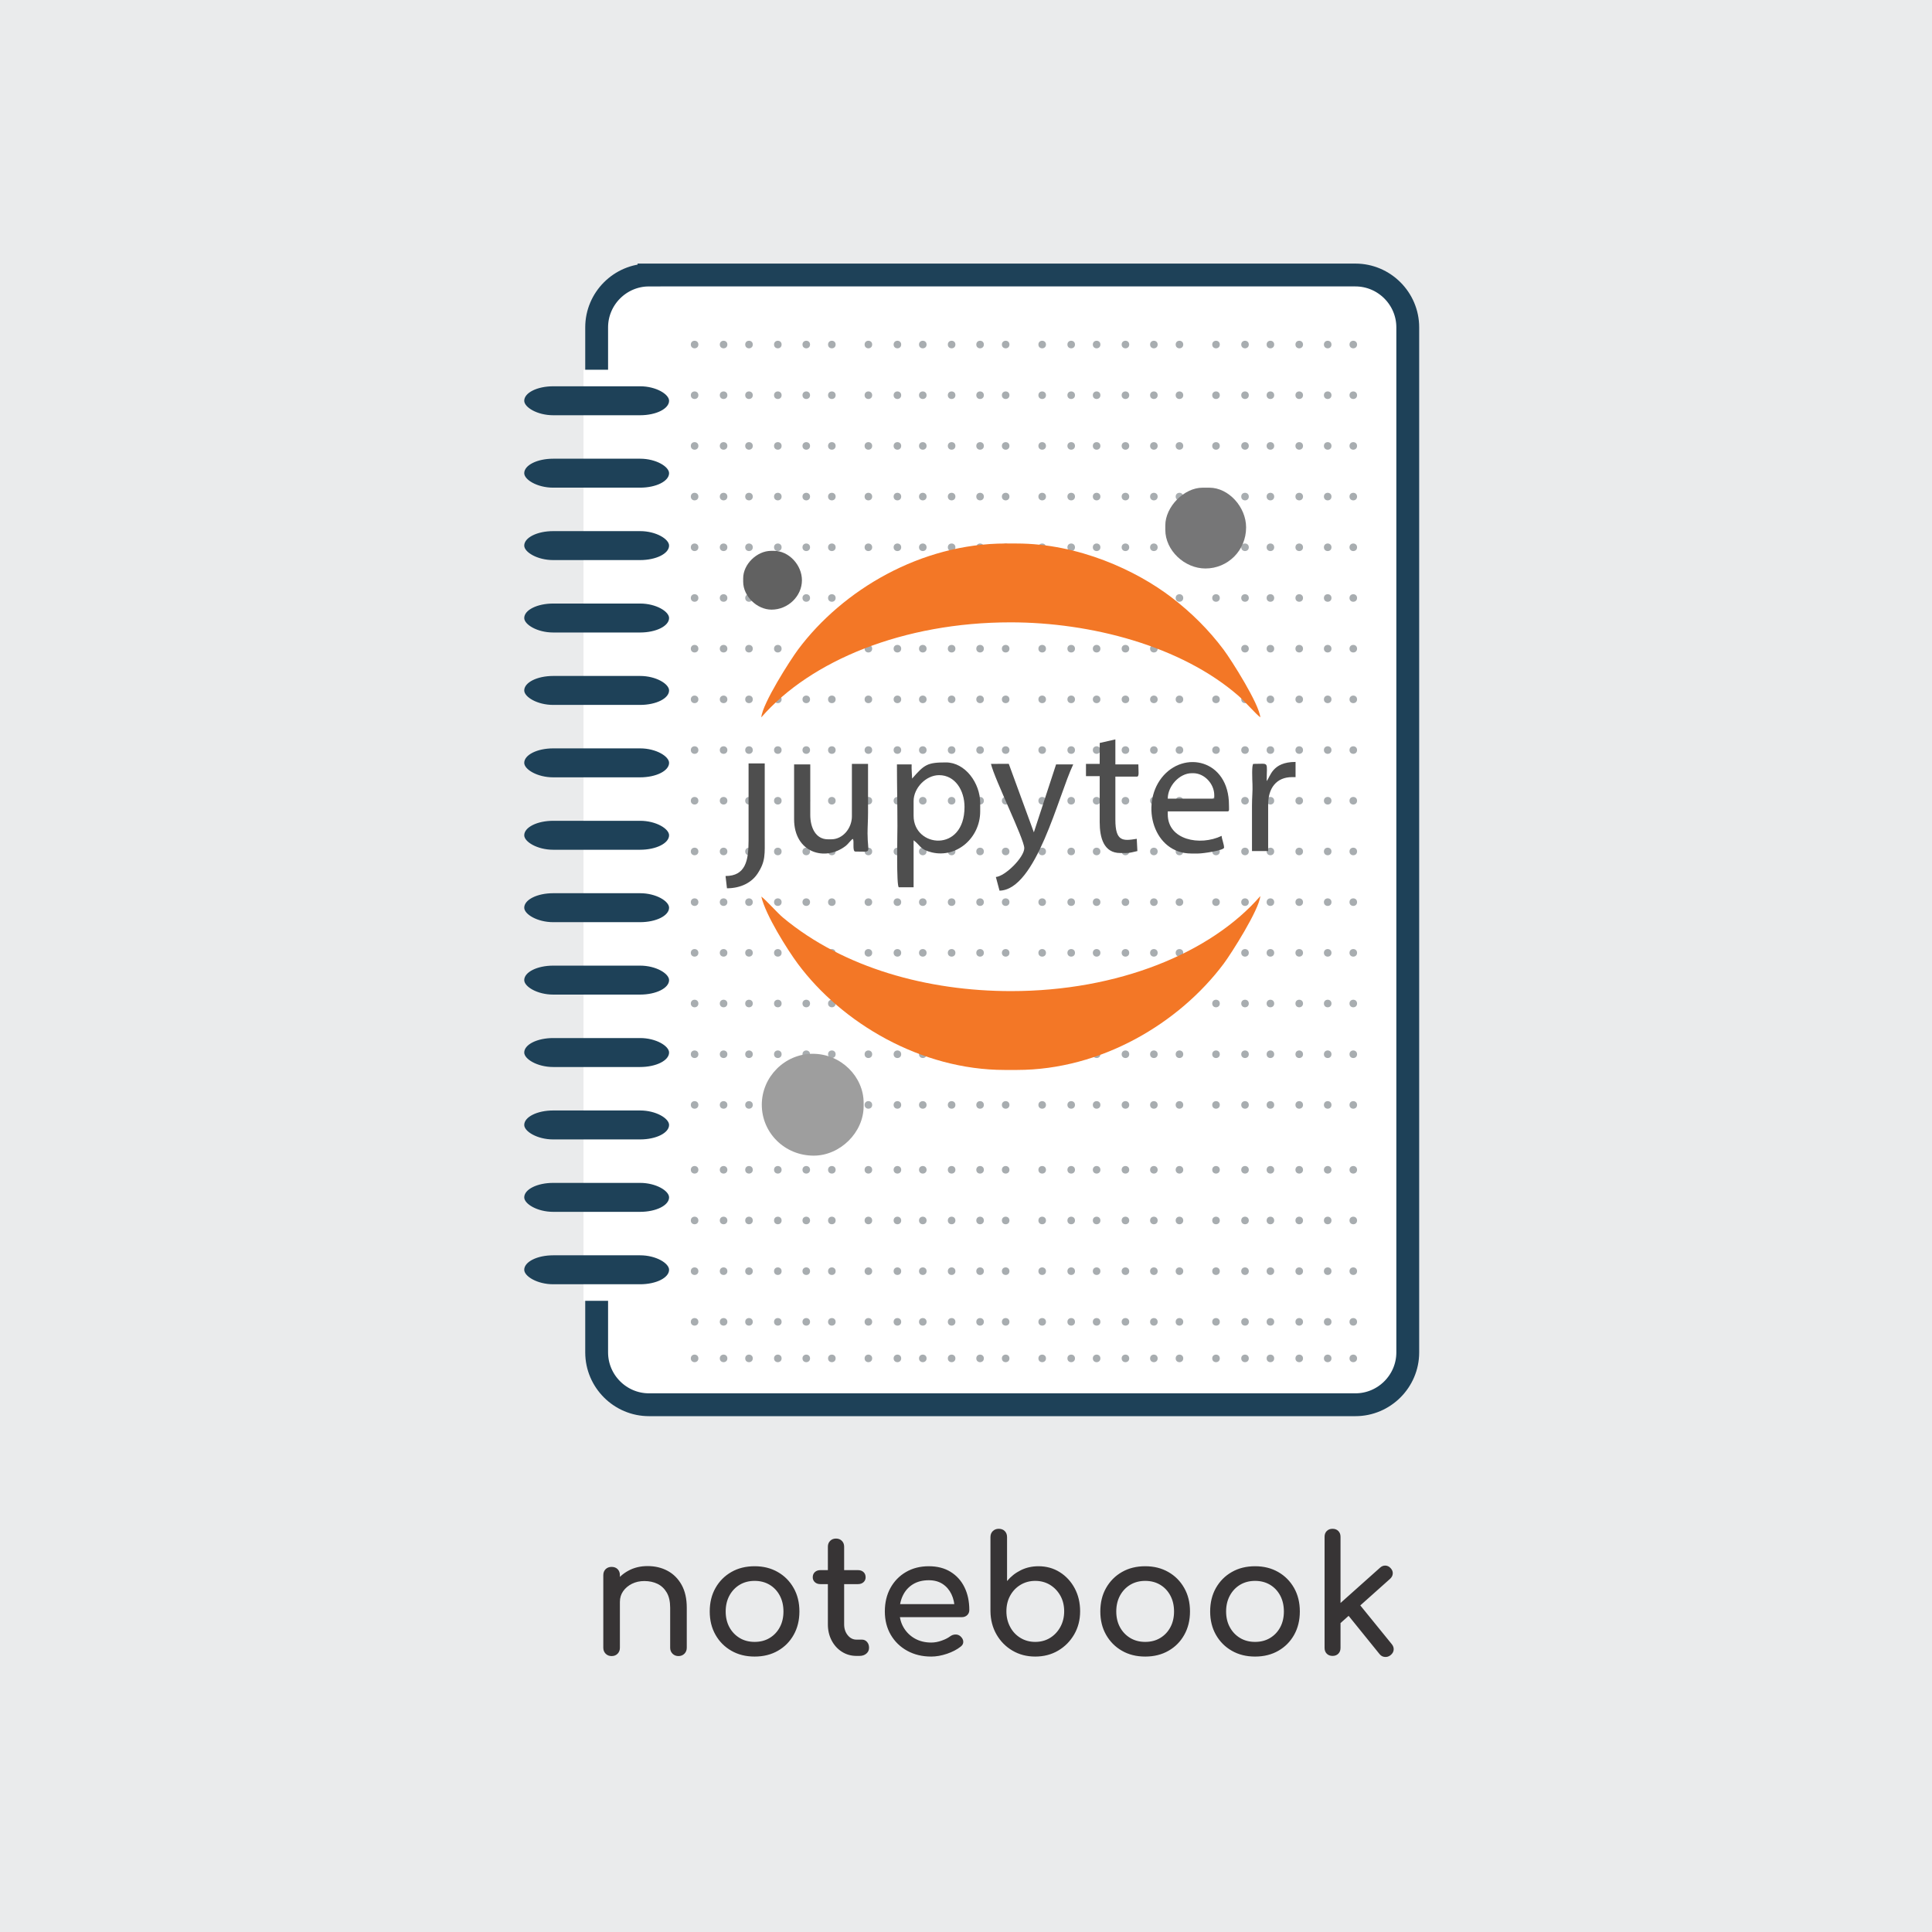 <?xml version="1.0" encoding="UTF-8"?>
<!DOCTYPE svg PUBLIC "-//W3C//DTD SVG 1.1//EN" "http://www.w3.org/Graphics/SVG/1.1/DTD/svg11.dtd">
<!-- Creator: CorelDRAW X7 -->
<svg xmlns="http://www.w3.org/2000/svg" xml:space="preserve" width="400px" height="400px" version="1.1" style="shape-rendering:geometricPrecision; text-rendering:geometricPrecision; image-rendering:optimizeQuality; fill-rule:evenodd; clip-rule:evenodd"
viewBox="0 0 70991 70991"
 xmlns:xlink="http://www.w3.org/1999/xlink">
 <defs>
  <style type="text/css">
   <![CDATA[
    .str0 {stroke:#1E4158;stroke-width:839.31}
    .fil2 {fill:#1E4158}
    .fil7 {fill:#4E4E4E}
    .fil8 {fill:#616161}
    .fil6 {fill:#767677}
    .fil5 {fill:#9E9E9E}
    .fil0 {fill:#EAEBEC}
    .fil4 {fill:#F37726}
    .fil1 {fill:white}
    .fil3 {fill:#A8ADB0}
    .fil9 {fill:#373435;fill-rule:nonzero}
   ]]>
  </style>
 </defs>
 <g id="Capa_x0020_1">
  <g id="_2921197471584">
   <rect class="fil0" width="70991" height="70991"/>
   <path class="fil1 str0" d="M23847 10105l25958 0c1057,0 1923,865 1923,1923l0 37666c0,1058 -866,1923 -1923,1923l-25958 0c-1058,0 -1923,-865 -1923,-1923l0 -36015 0 -1651c0,-1058 865,-1923 1923,-1923z"/>
   <rect class="fil1" x="21441" y="13586" width="2487" height="34212"/>
   <rect class="fil2" x="19263" y="14194" width="5322" height="1064" rx="1064" ry="1064"/>
   <rect class="fil2" x="19263" y="16855" width="5322" height="1064" rx="1064" ry="1064"/>
   <rect class="fil2" x="19263" y="19516" width="5322" height="1064" rx="1064" ry="1064"/>
   <rect class="fil2" x="19263" y="22177" width="5322" height="1064" rx="1064" ry="1064"/>
   <rect class="fil2" x="19263" y="24838" width="5322" height="1064" rx="1064" ry="1064"/>
   <rect class="fil2" x="19263" y="27499" width="5322" height="1064" rx="1064" ry="1064"/>
   <rect class="fil2" x="19263" y="30160" width="5322" height="1064" rx="1064" ry="1064"/>
   <rect class="fil2" x="19263" y="32821" width="5322" height="1064" rx="1064" ry="1064"/>
   <rect class="fil2" x="19263" y="35482" width="5322" height="1064" rx="1064" ry="1064"/>
   <rect class="fil2" x="19263" y="38143" width="5322" height="1064" rx="1064" ry="1064"/>
   <rect class="fil2" x="19263" y="40804" width="5322" height="1064" rx="1064" ry="1064"/>
   <rect class="fil2" x="19263" y="43465" width="5322" height="1064" rx="1064" ry="1064"/>
   <rect class="fil2" x="19263" y="46126" width="5322" height="1064" rx="1064" ry="1064"/>
   <circle class="fil3" cx="28581" cy="12660" r="139"/>
   <circle class="fil3" cx="29626" cy="12660" r="139"/>
   <circle class="fil3" cx="30566" cy="12660" r="139"/>
   <circle class="fil3" cx="25523" cy="12660" r="139"/>
   <circle class="fil3" cx="26588" cy="12660" r="139"/>
   <circle class="fil3" cx="27522" cy="12660" r="139"/>
   <circle class="fil3" cx="28581" cy="14522" r="139"/>
   <circle class="fil3" cx="29626" cy="14522" r="139"/>
   <circle class="fil3" cx="30566" cy="14522" r="139"/>
   <circle class="fil3" cx="25523" cy="14522" r="139"/>
   <circle class="fil3" cx="26588" cy="14522" r="139"/>
   <circle class="fil3" cx="27522" cy="14522" r="139"/>
   <circle class="fil3" cx="34967" cy="12660" r="139"/>
   <circle class="fil3" cx="36013" cy="12660" r="139"/>
   <circle class="fil3" cx="36953" cy="12660" r="139"/>
   <circle class="fil3" cx="31909" cy="12660" r="139"/>
   <circle class="fil3" cx="32975" cy="12660" r="139"/>
   <circle class="fil3" cx="33908" cy="12660" r="139"/>
   <circle class="fil3" cx="34967" cy="14522" r="139"/>
   <circle class="fil3" cx="36013" cy="14522" r="139"/>
   <circle class="fil3" cx="36953" cy="14522" r="139"/>
   <circle class="fil3" cx="31909" cy="14522" r="139"/>
   <circle class="fil3" cx="32975" cy="14522" r="139"/>
   <circle class="fil3" cx="33908" cy="14522" r="139"/>
   <circle class="fil3" cx="41354" cy="12660" r="139"/>
   <circle class="fil3" cx="42399" cy="12660" r="139"/>
   <circle class="fil3" cx="43339" cy="12660" r="139"/>
   <circle class="fil3" cx="38295" cy="12660" r="139"/>
   <circle class="fil3" cx="39361" cy="12660" r="139"/>
   <circle class="fil3" cx="40295" cy="12660" r="139"/>
   <circle class="fil3" cx="41354" cy="14522" r="139"/>
   <circle class="fil3" cx="42399" cy="14522" r="139"/>
   <circle class="fil3" cx="43339" cy="14522" r="139"/>
   <circle class="fil3" cx="38295" cy="14522" r="139"/>
   <circle class="fil3" cx="39361" cy="14522" r="139"/>
   <circle class="fil3" cx="40295" cy="14522" r="139"/>
   <circle class="fil3" cx="47740" cy="12660" r="139"/>
   <circle class="fil3" cx="48786" cy="12660" r="139"/>
   <circle class="fil3" cx="49726" cy="12660" r="139"/>
   <circle class="fil3" cx="44682" cy="12660" r="139"/>
   <circle class="fil3" cx="45748" cy="12660" r="139"/>
   <circle class="fil3" cx="46681" cy="12660" r="139"/>
   <circle class="fil3" cx="47740" cy="14522" r="139"/>
   <circle class="fil3" cx="48786" cy="14522" r="139"/>
   <circle class="fil3" cx="49726" cy="14522" r="139"/>
   <circle class="fil3" cx="44682" cy="14522" r="139"/>
   <circle class="fil3" cx="45748" cy="14522" r="139"/>
   <circle class="fil3" cx="46681" cy="14522" r="139"/>
   <circle class="fil3" cx="28581" cy="16385" r="139"/>
   <circle class="fil3" cx="29626" cy="16385" r="139"/>
   <circle class="fil3" cx="30566" cy="16385" r="139"/>
   <circle class="fil3" cx="25523" cy="16385" r="139"/>
   <circle class="fil3" cx="26588" cy="16385" r="139"/>
   <circle class="fil3" cx="27522" cy="16385" r="139"/>
   <circle class="fil3" cx="28581" cy="18247" r="139"/>
   <circle class="fil3" cx="29626" cy="18247" r="139"/>
   <circle class="fil3" cx="30566" cy="18247" r="139"/>
   <circle class="fil3" cx="25523" cy="18247" r="139"/>
   <circle class="fil3" cx="26588" cy="18247" r="139"/>
   <circle class="fil3" cx="27522" cy="18247" r="139"/>
   <circle class="fil3" cx="34967" cy="16385" r="139"/>
   <circle class="fil3" cx="36013" cy="16385" r="139"/>
   <circle class="fil3" cx="36953" cy="16385" r="139"/>
   <circle class="fil3" cx="31909" cy="16385" r="139"/>
   <circle class="fil3" cx="32975" cy="16385" r="139"/>
   <circle class="fil3" cx="33908" cy="16385" r="139"/>
   <circle class="fil3" cx="34967" cy="18247" r="139"/>
   <circle class="fil3" cx="36013" cy="18247" r="139"/>
   <circle class="fil3" cx="36953" cy="18247" r="139"/>
   <circle class="fil3" cx="31909" cy="18247" r="139"/>
   <circle class="fil3" cx="32975" cy="18247" r="139"/>
   <circle class="fil3" cx="33908" cy="18247" r="139"/>
   <circle class="fil3" cx="41354" cy="16385" r="139"/>
   <circle class="fil3" cx="42399" cy="16385" r="139"/>
   <circle class="fil3" cx="43339" cy="16385" r="139"/>
   <circle class="fil3" cx="38295" cy="16385" r="139"/>
   <circle class="fil3" cx="39361" cy="16385" r="139"/>
   <circle class="fil3" cx="40295" cy="16385" r="139"/>
   <circle class="fil3" cx="41354" cy="18247" r="139"/>
   <circle class="fil3" cx="42399" cy="18247" r="139"/>
   <circle class="fil3" cx="43339" cy="18247" r="139"/>
   <circle class="fil3" cx="38295" cy="18247" r="139"/>
   <circle class="fil3" cx="39361" cy="18247" r="139"/>
   <circle class="fil3" cx="40295" cy="18247" r="139"/>
   <circle class="fil3" cx="47740" cy="16385" r="139"/>
   <circle class="fil3" cx="48786" cy="16385" r="139"/>
   <circle class="fil3" cx="49726" cy="16385" r="139"/>
   <circle class="fil3" cx="44682" cy="16385" r="139"/>
   <circle class="fil3" cx="45748" cy="16385" r="139"/>
   <circle class="fil3" cx="46681" cy="16385" r="139"/>
   <circle class="fil3" cx="47740" cy="18247" r="139"/>
   <circle class="fil3" cx="48786" cy="18247" r="139"/>
   <circle class="fil3" cx="49726" cy="18247" r="139"/>
   <circle class="fil3" cx="44682" cy="18247" r="139"/>
   <circle class="fil3" cx="45748" cy="18247" r="139"/>
   <circle class="fil3" cx="46681" cy="18247" r="139"/>
   <circle class="fil3" cx="28581" cy="20110" r="139"/>
   <circle class="fil3" cx="29626" cy="20110" r="139"/>
   <circle class="fil3" cx="30566" cy="20110" r="139"/>
   <circle class="fil3" cx="25523" cy="20110" r="139"/>
   <circle class="fil3" cx="26588" cy="20110" r="139"/>
   <circle class="fil3" cx="27522" cy="20110" r="139"/>
   <circle class="fil3" cx="28581" cy="21973" r="139"/>
   <circle class="fil3" cx="29626" cy="21973" r="139"/>
   <circle class="fil3" cx="30566" cy="21973" r="139"/>
   <circle class="fil3" cx="25523" cy="21973" r="139"/>
   <circle class="fil3" cx="26588" cy="21973" r="139"/>
   <circle class="fil3" cx="27522" cy="21973" r="139"/>
   <circle class="fil3" cx="34967" cy="20110" r="139"/>
   <circle class="fil3" cx="36013" cy="20110" r="139"/>
   <circle class="fil3" cx="36953" cy="20110" r="139"/>
   <circle class="fil3" cx="31909" cy="20110" r="139"/>
   <circle class="fil3" cx="32975" cy="20110" r="139"/>
   <circle class="fil3" cx="33908" cy="20110" r="139"/>
   <circle class="fil3" cx="34967" cy="21973" r="139"/>
   <circle class="fil3" cx="36013" cy="21973" r="139"/>
   <circle class="fil3" cx="36953" cy="21973" r="139"/>
   <circle class="fil3" cx="31909" cy="21973" r="139"/>
   <circle class="fil3" cx="32975" cy="21973" r="139"/>
   <circle class="fil3" cx="33908" cy="21973" r="139"/>
   <circle class="fil3" cx="41354" cy="20110" r="139"/>
   <circle class="fil3" cx="42399" cy="20110" r="139"/>
   <circle class="fil3" cx="43339" cy="20110" r="139"/>
   <circle class="fil3" cx="38295" cy="20110" r="139"/>
   <circle class="fil3" cx="39361" cy="20110" r="139"/>
   <circle class="fil3" cx="40295" cy="20110" r="139"/>
   <circle class="fil3" cx="41354" cy="21973" r="139"/>
   <circle class="fil3" cx="42399" cy="21973" r="139"/>
   <circle class="fil3" cx="43339" cy="21973" r="139"/>
   <circle class="fil3" cx="38295" cy="21973" r="139"/>
   <circle class="fil3" cx="39361" cy="21973" r="139"/>
   <circle class="fil3" cx="40295" cy="21973" r="139"/>
   <circle class="fil3" cx="47740" cy="20110" r="139"/>
   <circle class="fil3" cx="48786" cy="20110" r="139"/>
   <circle class="fil3" cx="49726" cy="20110" r="139"/>
   <circle class="fil3" cx="44682" cy="20110" r="139"/>
   <circle class="fil3" cx="45748" cy="20110" r="139"/>
   <circle class="fil3" cx="46681" cy="20110" r="139"/>
   <circle class="fil3" cx="47740" cy="21973" r="139"/>
   <circle class="fil3" cx="48786" cy="21973" r="139"/>
   <circle class="fil3" cx="49726" cy="21973" r="139"/>
   <circle class="fil3" cx="44682" cy="21973" r="139"/>
   <circle class="fil3" cx="45748" cy="21973" r="139"/>
   <circle class="fil3" cx="46681" cy="21973" r="139"/>
   <circle class="fil3" cx="28581" cy="23836" r="139"/>
   <circle class="fil3" cx="29626" cy="23836" r="139"/>
   <circle class="fil3" cx="30566" cy="23836" r="139"/>
   <circle class="fil3" cx="25523" cy="23836" r="139"/>
   <circle class="fil3" cx="26588" cy="23836" r="139"/>
   <circle class="fil3" cx="27522" cy="23836" r="139"/>
   <circle class="fil3" cx="28581" cy="25698" r="139"/>
   <circle class="fil3" cx="29626" cy="25698" r="139"/>
   <circle class="fil3" cx="30566" cy="25698" r="139"/>
   <circle class="fil3" cx="25523" cy="25698" r="139"/>
   <circle class="fil3" cx="26588" cy="25698" r="139"/>
   <circle class="fil3" cx="27522" cy="25698" r="139"/>
   <circle class="fil3" cx="34967" cy="23836" r="139"/>
   <circle class="fil3" cx="36013" cy="23836" r="139"/>
   <circle class="fil3" cx="36953" cy="23836" r="139"/>
   <circle class="fil3" cx="31909" cy="23836" r="139"/>
   <circle class="fil3" cx="32975" cy="23836" r="139"/>
   <circle class="fil3" cx="33908" cy="23836" r="139"/>
   <circle class="fil3" cx="34967" cy="25698" r="139"/>
   <circle class="fil3" cx="36013" cy="25698" r="139"/>
   <circle class="fil3" cx="36953" cy="25698" r="139"/>
   <circle class="fil3" cx="31909" cy="25698" r="139"/>
   <circle class="fil3" cx="32975" cy="25698" r="139"/>
   <circle class="fil3" cx="33908" cy="25698" r="139"/>
   <circle class="fil3" cx="41354" cy="23836" r="139"/>
   <circle class="fil3" cx="42399" cy="23836" r="139"/>
   <circle class="fil3" cx="43339" cy="23836" r="139"/>
   <circle class="fil3" cx="38295" cy="23836" r="139"/>
   <circle class="fil3" cx="39361" cy="23836" r="139"/>
   <circle class="fil3" cx="40295" cy="23836" r="139"/>
   <circle class="fil3" cx="41354" cy="25698" r="139"/>
   <circle class="fil3" cx="42399" cy="25698" r="139"/>
   <circle class="fil3" cx="43339" cy="25698" r="139"/>
   <circle class="fil3" cx="38295" cy="25698" r="139"/>
   <circle class="fil3" cx="39361" cy="25698" r="139"/>
   <circle class="fil3" cx="40295" cy="25698" r="139"/>
   <circle class="fil3" cx="47740" cy="23836" r="139"/>
   <circle class="fil3" cx="48786" cy="23836" r="139"/>
   <circle class="fil3" cx="49726" cy="23836" r="139"/>
   <circle class="fil3" cx="44682" cy="23836" r="139"/>
   <circle class="fil3" cx="45748" cy="23836" r="139"/>
   <circle class="fil3" cx="46681" cy="23836" r="139"/>
   <circle class="fil3" cx="47740" cy="25698" r="139"/>
   <circle class="fil3" cx="48786" cy="25698" r="139"/>
   <circle class="fil3" cx="49726" cy="25698" r="139"/>
   <circle class="fil3" cx="44682" cy="25698" r="139"/>
   <circle class="fil3" cx="45748" cy="25698" r="139"/>
   <circle class="fil3" cx="46681" cy="25698" r="139"/>
   <circle class="fil3" cx="28581" cy="27561" r="139"/>
   <circle class="fil3" cx="29626" cy="27561" r="139"/>
   <circle class="fil3" cx="30566" cy="27561" r="139"/>
   <circle class="fil3" cx="25523" cy="27561" r="139"/>
   <circle class="fil3" cx="26588" cy="27561" r="139"/>
   <circle class="fil3" cx="27522" cy="27561" r="139"/>
   <circle class="fil3" cx="28581" cy="29423" r="139"/>
   <circle class="fil3" cx="29626" cy="29423" r="139"/>
   <circle class="fil3" cx="30566" cy="29423" r="139"/>
   <circle class="fil3" cx="25523" cy="29423" r="139"/>
   <circle class="fil3" cx="26588" cy="29423" r="139"/>
   <circle class="fil3" cx="27522" cy="29423" r="139"/>
   <circle class="fil3" cx="34967" cy="27561" r="139"/>
   <circle class="fil3" cx="36013" cy="27561" r="139"/>
   <circle class="fil3" cx="36953" cy="27561" r="139"/>
   <circle class="fil3" cx="31909" cy="27561" r="139"/>
   <circle class="fil3" cx="32975" cy="27561" r="139"/>
   <circle class="fil3" cx="33908" cy="27561" r="139"/>
   <circle class="fil3" cx="34967" cy="29423" r="139"/>
   <circle class="fil3" cx="36013" cy="29423" r="139"/>
   <circle class="fil3" cx="36953" cy="29423" r="139"/>
   <circle class="fil3" cx="31909" cy="29423" r="139"/>
   <circle class="fil3" cx="32975" cy="29423" r="139"/>
   <circle class="fil3" cx="33908" cy="29423" r="139"/>
   <circle class="fil3" cx="41354" cy="27561" r="139"/>
   <circle class="fil3" cx="42399" cy="27561" r="139"/>
   <circle class="fil3" cx="43339" cy="27561" r="139"/>
   <circle class="fil3" cx="38295" cy="27561" r="139"/>
   <circle class="fil3" cx="39361" cy="27561" r="139"/>
   <circle class="fil3" cx="40295" cy="27561" r="139"/>
   <circle class="fil3" cx="41354" cy="29423" r="139"/>
   <circle class="fil3" cx="42399" cy="29423" r="139"/>
   <circle class="fil3" cx="43339" cy="29423" r="139"/>
   <circle class="fil3" cx="38295" cy="29423" r="139"/>
   <circle class="fil3" cx="39361" cy="29423" r="139"/>
   <circle class="fil3" cx="40295" cy="29423" r="139"/>
   <circle class="fil3" cx="47740" cy="27561" r="139"/>
   <circle class="fil3" cx="48786" cy="27561" r="139"/>
   <circle class="fil3" cx="49726" cy="27561" r="139"/>
   <circle class="fil3" cx="44682" cy="27561" r="139"/>
   <circle class="fil3" cx="45748" cy="27561" r="139"/>
   <circle class="fil3" cx="46681" cy="27561" r="139"/>
   <circle class="fil3" cx="47740" cy="29423" r="139"/>
   <circle class="fil3" cx="48786" cy="29423" r="139"/>
   <circle class="fil3" cx="49726" cy="29423" r="139"/>
   <circle class="fil3" cx="44682" cy="29423" r="139"/>
   <circle class="fil3" cx="45748" cy="29423" r="139"/>
   <circle class="fil3" cx="46681" cy="29423" r="139"/>
   <circle class="fil3" cx="28581" cy="31287" r="139"/>
   <circle class="fil3" cx="29626" cy="31287" r="139"/>
   <circle class="fil3" cx="30566" cy="31287" r="139"/>
   <circle class="fil3" cx="25523" cy="31287" r="139"/>
   <circle class="fil3" cx="26588" cy="31287" r="139"/>
   <circle class="fil3" cx="27522" cy="31287" r="139"/>
   <circle class="fil3" cx="28581" cy="33149" r="139"/>
   <circle class="fil3" cx="29626" cy="33149" r="139"/>
   <circle class="fil3" cx="30566" cy="33149" r="139"/>
   <circle class="fil3" cx="25523" cy="33149" r="139"/>
   <circle class="fil3" cx="26588" cy="33149" r="139"/>
   <circle class="fil3" cx="27522" cy="33149" r="139"/>
   <circle class="fil3" cx="34967" cy="31287" r="139"/>
   <circle class="fil3" cx="36013" cy="31287" r="139"/>
   <circle class="fil3" cx="36953" cy="31287" r="139"/>
   <circle class="fil3" cx="31909" cy="31287" r="139"/>
   <circle class="fil3" cx="32975" cy="31287" r="139"/>
   <circle class="fil3" cx="33908" cy="31287" r="139"/>
   <circle class="fil3" cx="34967" cy="33149" r="139"/>
   <circle class="fil3" cx="36013" cy="33149" r="139"/>
   <circle class="fil3" cx="36953" cy="33149" r="139"/>
   <circle class="fil3" cx="31909" cy="33149" r="139"/>
   <circle class="fil3" cx="32975" cy="33149" r="139"/>
   <circle class="fil3" cx="33908" cy="33149" r="139"/>
   <circle class="fil3" cx="41354" cy="31287" r="139"/>
   <circle class="fil3" cx="42399" cy="31287" r="139"/>
   <circle class="fil3" cx="43339" cy="31287" r="139"/>
   <circle class="fil3" cx="38295" cy="31287" r="139"/>
   <circle class="fil3" cx="39361" cy="31287" r="139"/>
   <circle class="fil3" cx="40295" cy="31287" r="139"/>
   <circle class="fil3" cx="41354" cy="33149" r="139"/>
   <circle class="fil3" cx="42399" cy="33149" r="139"/>
   <circle class="fil3" cx="43339" cy="33149" r="139"/>
   <circle class="fil3" cx="38295" cy="33149" r="139"/>
   <circle class="fil3" cx="39361" cy="33149" r="139"/>
   <circle class="fil3" cx="40295" cy="33149" r="139"/>
   <circle class="fil3" cx="47740" cy="31287" r="139"/>
   <circle class="fil3" cx="48786" cy="31287" r="139"/>
   <circle class="fil3" cx="49726" cy="31287" r="139"/>
   <circle class="fil3" cx="44682" cy="31287" r="139"/>
   <circle class="fil3" cx="45748" cy="31287" r="139"/>
   <circle class="fil3" cx="46681" cy="31287" r="139"/>
   <circle class="fil3" cx="47740" cy="33149" r="139"/>
   <circle class="fil3" cx="48786" cy="33149" r="139"/>
   <circle class="fil3" cx="49726" cy="33149" r="139"/>
   <circle class="fil3" cx="44682" cy="33149" r="139"/>
   <circle class="fil3" cx="45748" cy="33149" r="139"/>
   <circle class="fil3" cx="46681" cy="33149" r="139"/>
   <circle class="fil3" cx="28581" cy="35012" r="139"/>
   <circle class="fil3" cx="29626" cy="35012" r="139"/>
   <circle class="fil3" cx="30566" cy="35012" r="139"/>
   <circle class="fil3" cx="25523" cy="35012" r="139"/>
   <circle class="fil3" cx="26588" cy="35012" r="139"/>
   <circle class="fil3" cx="27522" cy="35012" r="139"/>
   <circle class="fil3" cx="28581" cy="36874" r="139"/>
   <circle class="fil3" cx="29626" cy="36874" r="139"/>
   <circle class="fil3" cx="30566" cy="36874" r="139"/>
   <circle class="fil3" cx="25523" cy="36874" r="139"/>
   <circle class="fil3" cx="26588" cy="36874" r="139"/>
   <circle class="fil3" cx="27522" cy="36874" r="139"/>
   <circle class="fil3" cx="34967" cy="35012" r="139"/>
   <circle class="fil3" cx="36013" cy="35012" r="139"/>
   <circle class="fil3" cx="36953" cy="35012" r="139"/>
   <circle class="fil3" cx="31909" cy="35012" r="139"/>
   <circle class="fil3" cx="32975" cy="35012" r="139"/>
   <circle class="fil3" cx="33908" cy="35012" r="139"/>
   <circle class="fil3" cx="34967" cy="36874" r="139"/>
   <circle class="fil3" cx="36013" cy="36874" r="139"/>
   <circle class="fil3" cx="36953" cy="36874" r="139"/>
   <circle class="fil3" cx="31909" cy="36874" r="139"/>
   <circle class="fil3" cx="32975" cy="36874" r="139"/>
   <circle class="fil3" cx="33908" cy="36874" r="139"/>
   <circle class="fil3" cx="41354" cy="35012" r="139"/>
   <circle class="fil3" cx="42399" cy="35012" r="139"/>
   <circle class="fil3" cx="43339" cy="35012" r="139"/>
   <circle class="fil3" cx="38295" cy="35012" r="139"/>
   <circle class="fil3" cx="39361" cy="35012" r="139"/>
   <circle class="fil3" cx="40295" cy="35012" r="139"/>
   <circle class="fil3" cx="41354" cy="36874" r="139"/>
   <circle class="fil3" cx="42399" cy="36874" r="139"/>
   <circle class="fil3" cx="43339" cy="36874" r="139"/>
   <circle class="fil3" cx="38295" cy="36874" r="139"/>
   <circle class="fil3" cx="39361" cy="36874" r="139"/>
   <circle class="fil3" cx="40295" cy="36874" r="139"/>
   <circle class="fil3" cx="47740" cy="35012" r="139"/>
   <circle class="fil3" cx="48786" cy="35012" r="139"/>
   <circle class="fil3" cx="49726" cy="35012" r="139"/>
   <circle class="fil3" cx="44682" cy="35012" r="139"/>
   <circle class="fil3" cx="45748" cy="35012" r="139"/>
   <circle class="fil3" cx="46681" cy="35012" r="139"/>
   <circle class="fil3" cx="47740" cy="36874" r="139"/>
   <circle class="fil3" cx="48786" cy="36874" r="139"/>
   <circle class="fil3" cx="49726" cy="36874" r="139"/>
   <circle class="fil3" cx="44682" cy="36874" r="139"/>
   <circle class="fil3" cx="45748" cy="36874" r="139"/>
   <circle class="fil3" cx="46681" cy="36874" r="139"/>
   <circle class="fil3" cx="28581" cy="38738" r="139"/>
   <circle class="fil3" cx="29626" cy="38738" r="139"/>
   <circle class="fil3" cx="30566" cy="38738" r="139"/>
   <circle class="fil3" cx="25523" cy="38738" r="139"/>
   <circle class="fil3" cx="26588" cy="38738" r="139"/>
   <circle class="fil3" cx="27522" cy="38738" r="139"/>
   <circle class="fil3" cx="28581" cy="40600" r="139"/>
   <circle class="fil3" cx="29626" cy="40600" r="139"/>
   <circle class="fil3" cx="30566" cy="40600" r="139"/>
   <circle class="fil3" cx="25523" cy="40600" r="139"/>
   <circle class="fil3" cx="26588" cy="40600" r="139"/>
   <circle class="fil3" cx="27522" cy="40600" r="139"/>
   <circle class="fil3" cx="34967" cy="38738" r="139"/>
   <circle class="fil3" cx="36013" cy="38738" r="139"/>
   <circle class="fil3" cx="36953" cy="38738" r="139"/>
   <circle class="fil3" cx="31909" cy="38738" r="139"/>
   <circle class="fil3" cx="32975" cy="38738" r="139"/>
   <circle class="fil3" cx="33908" cy="38738" r="139"/>
   <circle class="fil3" cx="34967" cy="40600" r="139"/>
   <circle class="fil3" cx="36013" cy="40600" r="139"/>
   <circle class="fil3" cx="36953" cy="40600" r="139"/>
   <circle class="fil3" cx="31909" cy="40600" r="139"/>
   <circle class="fil3" cx="32975" cy="40600" r="139"/>
   <circle class="fil3" cx="33908" cy="40600" r="139"/>
   <circle class="fil3" cx="41354" cy="38738" r="139"/>
   <circle class="fil3" cx="42399" cy="38738" r="139"/>
   <circle class="fil3" cx="43339" cy="38738" r="139"/>
   <circle class="fil3" cx="38295" cy="38738" r="139"/>
   <circle class="fil3" cx="39361" cy="38738" r="139"/>
   <circle class="fil3" cx="40295" cy="38738" r="139"/>
   <circle class="fil3" cx="41354" cy="40600" r="139"/>
   <circle class="fil3" cx="42399" cy="40600" r="139"/>
   <circle class="fil3" cx="43339" cy="40600" r="139"/>
   <circle class="fil3" cx="38295" cy="40600" r="139"/>
   <circle class="fil3" cx="39361" cy="40600" r="139"/>
   <circle class="fil3" cx="40295" cy="40600" r="139"/>
   <circle class="fil3" cx="47740" cy="38738" r="139"/>
   <circle class="fil3" cx="48786" cy="38738" r="139"/>
   <circle class="fil3" cx="49726" cy="38738" r="139"/>
   <circle class="fil3" cx="44682" cy="38738" r="139"/>
   <circle class="fil3" cx="45748" cy="38738" r="139"/>
   <circle class="fil3" cx="46681" cy="38738" r="139"/>
   <circle class="fil3" cx="47740" cy="40600" r="139"/>
   <circle class="fil3" cx="48786" cy="40600" r="139"/>
   <circle class="fil3" cx="49726" cy="40600" r="139"/>
   <circle class="fil3" cx="44682" cy="40600" r="139"/>
   <circle class="fil3" cx="45748" cy="40600" r="139"/>
   <circle class="fil3" cx="46681" cy="40600" r="139"/>
   <circle class="fil3" cx="28581" cy="42984" r="139"/>
   <circle class="fil3" cx="29626" cy="42984" r="139"/>
   <circle class="fil3" cx="30566" cy="42984" r="139"/>
   <circle class="fil3" cx="25523" cy="42984" r="139"/>
   <circle class="fil3" cx="26588" cy="42984" r="139"/>
   <circle class="fil3" cx="27522" cy="42984" r="139"/>
   <circle class="fil3" cx="28581" cy="44846" r="139"/>
   <circle class="fil3" cx="29626" cy="44846" r="139"/>
   <circle class="fil3" cx="30566" cy="44846" r="139"/>
   <circle class="fil3" cx="25523" cy="44846" r="139"/>
   <circle class="fil3" cx="26588" cy="44846" r="139"/>
   <circle class="fil3" cx="27522" cy="44846" r="139"/>
   <circle class="fil3" cx="34967" cy="42984" r="139"/>
   <circle class="fil3" cx="36013" cy="42984" r="139"/>
   <circle class="fil3" cx="36953" cy="42984" r="139"/>
   <circle class="fil3" cx="31909" cy="42984" r="139"/>
   <circle class="fil3" cx="32975" cy="42984" r="139"/>
   <circle class="fil3" cx="33908" cy="42984" r="139"/>
   <circle class="fil3" cx="34967" cy="44846" r="139"/>
   <circle class="fil3" cx="36013" cy="44846" r="139"/>
   <circle class="fil3" cx="36953" cy="44846" r="139"/>
   <circle class="fil3" cx="31909" cy="44846" r="139"/>
   <circle class="fil3" cx="32975" cy="44846" r="139"/>
   <circle class="fil3" cx="33908" cy="44846" r="139"/>
   <circle class="fil3" cx="41354" cy="42984" r="139"/>
   <circle class="fil3" cx="42399" cy="42984" r="139"/>
   <circle class="fil3" cx="43339" cy="42984" r="139"/>
   <circle class="fil3" cx="38295" cy="42984" r="139"/>
   <circle class="fil3" cx="39361" cy="42984" r="139"/>
   <circle class="fil3" cx="40295" cy="42984" r="139"/>
   <circle class="fil3" cx="41354" cy="44846" r="139"/>
   <circle class="fil3" cx="42399" cy="44846" r="139"/>
   <circle class="fil3" cx="43339" cy="44846" r="139"/>
   <circle class="fil3" cx="38295" cy="44846" r="139"/>
   <circle class="fil3" cx="39361" cy="44846" r="139"/>
   <circle class="fil3" cx="40295" cy="44846" r="139"/>
   <circle class="fil3" cx="47740" cy="42984" r="139"/>
   <circle class="fil3" cx="48786" cy="42984" r="139"/>
   <circle class="fil3" cx="49726" cy="42984" r="139"/>
   <circle class="fil3" cx="44682" cy="42984" r="139"/>
   <circle class="fil3" cx="45748" cy="42984" r="139"/>
   <circle class="fil3" cx="46681" cy="42984" r="139"/>
   <circle class="fil3" cx="47740" cy="44846" r="139"/>
   <circle class="fil3" cx="48786" cy="44846" r="139"/>
   <circle class="fil3" cx="49726" cy="44846" r="139"/>
   <circle class="fil3" cx="44682" cy="44846" r="139"/>
   <circle class="fil3" cx="45748" cy="44846" r="139"/>
   <circle class="fil3" cx="46681" cy="44846" r="139"/>
   <circle class="fil3" cx="28581" cy="46709" r="139"/>
   <circle class="fil3" cx="29626" cy="46709" r="139"/>
   <circle class="fil3" cx="30566" cy="46709" r="139"/>
   <circle class="fil3" cx="25523" cy="46709" r="139"/>
   <circle class="fil3" cx="26588" cy="46709" r="139"/>
   <circle class="fil3" cx="27522" cy="46709" r="139"/>
   <circle class="fil3" cx="28581" cy="48571" r="139"/>
   <circle class="fil3" cx="29626" cy="48571" r="139"/>
   <circle class="fil3" cx="30566" cy="48571" r="139"/>
   <circle class="fil3" cx="25523" cy="48571" r="139"/>
   <circle class="fil3" cx="26588" cy="48571" r="139"/>
   <circle class="fil3" cx="27522" cy="48571" r="139"/>
   <circle class="fil3" cx="34967" cy="46709" r="139"/>
   <circle class="fil3" cx="36013" cy="46709" r="139"/>
   <circle class="fil3" cx="36953" cy="46709" r="139"/>
   <circle class="fil3" cx="31909" cy="46709" r="139"/>
   <circle class="fil3" cx="32975" cy="46709" r="139"/>
   <circle class="fil3" cx="33908" cy="46709" r="139"/>
   <circle class="fil3" cx="34967" cy="48571" r="139"/>
   <circle class="fil3" cx="36013" cy="48571" r="139"/>
   <circle class="fil3" cx="36953" cy="48571" r="139"/>
   <circle class="fil3" cx="31909" cy="48571" r="139"/>
   <circle class="fil3" cx="32975" cy="48571" r="139"/>
   <circle class="fil3" cx="33908" cy="48571" r="139"/>
   <circle class="fil3" cx="41354" cy="46709" r="139"/>
   <circle class="fil3" cx="42399" cy="46709" r="139"/>
   <circle class="fil3" cx="43339" cy="46709" r="139"/>
   <circle class="fil3" cx="38295" cy="46709" r="139"/>
   <circle class="fil3" cx="39361" cy="46709" r="139"/>
   <circle class="fil3" cx="40295" cy="46709" r="139"/>
   <circle class="fil3" cx="41354" cy="48571" r="139"/>
   <circle class="fil3" cx="42399" cy="48571" r="139"/>
   <circle class="fil3" cx="43339" cy="48571" r="139"/>
   <circle class="fil3" cx="38295" cy="48571" r="139"/>
   <circle class="fil3" cx="39361" cy="48571" r="139"/>
   <circle class="fil3" cx="40295" cy="48571" r="139"/>
   <circle class="fil3" cx="47740" cy="46709" r="139"/>
   <circle class="fil3" cx="48786" cy="46709" r="139"/>
   <circle class="fil3" cx="49726" cy="46709" r="139"/>
   <circle class="fil3" cx="44682" cy="46709" r="139"/>
   <circle class="fil3" cx="45748" cy="46709" r="139"/>
   <circle class="fil3" cx="46681" cy="46709" r="139"/>
   <circle class="fil3" cx="47740" cy="48571" r="139"/>
   <circle class="fil3" cx="48786" cy="48571" r="139"/>
   <circle class="fil3" cx="49726" cy="48571" r="139"/>
   <circle class="fil3" cx="44682" cy="48571" r="139"/>
   <circle class="fil3" cx="45748" cy="48571" r="139"/>
   <circle class="fil3" cx="46681" cy="48571" r="139"/>
   <circle class="fil3" cx="28581" cy="49914" r="139"/>
   <circle class="fil3" cx="29626" cy="49914" r="139"/>
   <circle class="fil3" cx="30566" cy="49914" r="139"/>
   <circle class="fil3" cx="25523" cy="49914" r="139"/>
   <circle class="fil3" cx="26588" cy="49914" r="139"/>
   <circle class="fil3" cx="27522" cy="49914" r="139"/>
   <circle class="fil3" cx="34967" cy="49914" r="139"/>
   <circle class="fil3" cx="36013" cy="49914" r="139"/>
   <circle class="fil3" cx="36953" cy="49914" r="139"/>
   <circle class="fil3" cx="31909" cy="49914" r="139"/>
   <circle class="fil3" cx="32975" cy="49914" r="139"/>
   <circle class="fil3" cx="33908" cy="49914" r="139"/>
   <circle class="fil3" cx="41354" cy="49914" r="139"/>
   <circle class="fil3" cx="42399" cy="49914" r="139"/>
   <circle class="fil3" cx="43339" cy="49914" r="139"/>
   <circle class="fil3" cx="38295" cy="49914" r="139"/>
   <circle class="fil3" cx="39361" cy="49914" r="139"/>
   <circle class="fil3" cx="40295" cy="49914" r="139"/>
   <circle class="fil3" cx="47740" cy="49914" r="139"/>
   <circle class="fil3" cx="48786" cy="49914" r="139"/>
   <circle class="fil3" cx="49726" cy="49914" r="139"/>
   <circle class="fil3" cx="44682" cy="49914" r="139"/>
   <circle class="fil3" cx="45748" cy="49914" r="139"/>
   <circle class="fil3" cx="46681" cy="49914" r="139"/>
   <path class="fil4" d="M37151 36418c-3062,0 -6149,-848 -8372,-2694 -225,-186 -648,-674 -805,-779 159,684 959,1952 1344,2471 1615,2173 4522,3899 7599,3899l450 0c3102,0 5964,-1723 7596,-3902 284,-379 1306,-1992 1347,-2486 -1818,2092 -5227,3491 -9159,3491z"/>
   <path class="fil4" d="M27974 26359c1818,-2091 5228,-3491 9159,-3491 2945,0 6271,865 8380,2705 219,191 646,676 797,786 -41,-493 -1064,-2107 -1347,-2485 -549,-733 -1187,-1365 -1913,-1921 -1296,-992 -3419,-1982 -5701,-1982l-396 0c-3115,0 -5988,1702 -7625,3892 -291,391 -1312,1986 -1354,2496z"/>
   <path class="fil5" d="M27992 40593c0,1027 835,1871 1907,1871 971,0 1835,-851 1835,-1817l0 -126c0,-950 -822,-1800 -1871,-1800 -1025,0 -1871,848 -1871,1872z"/>
   <path class="fil6" d="M42819 19306l0 162c0,758 707,1421 1475,1421 816,0 1494,-654 1494,-1511 0,-745 -640,-1458 -1350,-1458l-251 0c-680,0 -1368,703 -1368,1386z"/>
   <path class="fil7" d="M33570 29976l0 -540c0,-484 458,-953 936,-953 595,0 935,567 935,1169 0,1695 -1871,1494 -1871,324zm-54 -1367c-8,-184 -25,-342 -18,-522l-540 0c0,721 18,1515 18,2267 0,250 -45,2249 54,2249l540 0 0 -1727c254,186 231,341 670,445 909,217 1777,-529 1777,-1507l0 -306c0,-734 -550,-1493 -1259,-1493 -683,0 -794,78 -1242,594z"/>
   <path class="fil7" d="M43791 28411l54 0c409,0 773,388 773,809l0 126 -1709 0c0,-463 431,-935 882,-935zm-18 2951l252 0c196,0 953,-116 953,-216 0,-123 -79,-301 -90,-432 -796,382 -1979,153 -1979,-792l0 -108 2195 0c77,0 54,-69 54,-234 0,-1670 -1667,-2034 -2475,-999 -785,1005 -300,2781 1090,2781z"/>
   <path class="fil7" d="M31303 29994c0,442 -336,846 -756,846l-126 0c-453,0 -648,-437 -648,-900l0 -1853 -594 0 0 2015c0,1230 1139,1576 1908,972 74,-58 229,-267 252,-244 58,59 -30,460 90,460 647,0 450,106 449,-666 0,-249 18,-485 18,-756l0 -1799 -593 0 0 1925z"/>
   <path class="fil7" d="M37637 31164c0,337 -700,1033 -1044,1061l134 502c1351,-28 2164,-3505 2709,-4640l-630 0 -817 2497 -922 -2518 -654 3c131,563 1224,2766 1224,3095z"/>
   <path class="fil8" d="M27308 21249l0 126c0,535 508,1026 1044,1026 602,0 1115,-493 1115,-1080 0,-559 -480,-1080 -1025,-1080l-108 0c-521,0 -1026,491 -1026,1008z"/>
   <path class="fil7" d="M40409 27300l-1 769 -504 0 0 450 504 0 0 1691c0,572 150,1134 755,1134 360,0 278,10 630,-72l-23 -450c-502,81 -786,111 -786,-702l0 -1583 791 0c94,0 54,-191 54,-450l-845 0 0 -918 -575 131z"/>
   <path class="fil7" d="M27506 30894c0,738 -118,1295 -846,1295l52 451c518,-1 911,-217 1122,-536 302,-457 266,-702 266,-1372l0 -2681 -594 0 0 2843z"/>
   <path class="fil7" d="M46544 28699c0,-742 117,-630 -486,-630 -72,0 -42,612 -36,756 10,242 -18,478 -18,773 0,558 0,1116 0,1674l594 0 0 -1710c0,-593 295,-1007 881,-1007l126 0 0 -558c-865,0 -922,541 -1061,702z"/>
   <path class="fil9" d="M24930 60852c-87,0 -160,-29 -218,-87 -58,-58 -87,-131 -87,-218l0 -1471c0,-228 -41,-413 -125,-557 -84,-143 -196,-250 -338,-320 -142,-69 -304,-104 -487,-104 -168,0 -319,34 -455,101 -135,68 -243,159 -323,273 -79,113 -119,244 -119,391l-377 0c0,-251 61,-475 182,-672 122,-198 288,-354 500,-470 211,-116 448,-173 711,-173 275,0 521,58 739,176 217,118 388,290 514,517 126,228 188,507 188,838l0 1471c0,87 -29,160 -86,218 -58,58 -131,87 -219,87zm-2457 0c-88,0 -161,-29 -219,-87 -57,-58 -86,-131 -86,-218l0 -2667c0,-92 29,-166 86,-222 58,-56 131,-83 219,-83 91,0 165,27 221,83 56,56 84,130 84,222l0 2667c0,87 -28,160 -84,218 -56,58 -130,87 -221,87zm5256 18c-323,0 -608,-71 -855,-213 -247,-141 -442,-337 -583,-586 -142,-249 -212,-535 -212,-858 0,-327 70,-615 212,-864 141,-249 336,-445 583,-586 247,-142 532,-212 855,-212 319,0 602,70 849,212 247,141 442,337 583,586 142,249 213,537 213,864 0,323 -70,609 -210,858 -139,249 -333,445 -580,586 -247,142 -532,213 -855,213zm0 -539c207,0 391,-47 550,-143 160,-96 284,-227 374,-395 90,-167 135,-361 135,-580 0,-219 -45,-414 -135,-583 -90,-169 -214,-302 -374,-398 -159,-95 -343,-143 -550,-143 -207,0 -391,48 -550,143 -159,96 -285,229 -377,398 -91,169 -137,364 -137,583 0,219 46,413 137,580 92,168 218,299 377,395 159,96 343,143 550,143zm3744 515c-200,0 -379,-51 -539,-153 -159,-101 -285,-240 -376,-415 -92,-176 -138,-373 -138,-592l0 -2853c0,-88 28,-159 84,-215 56,-56 127,-84 215,-84 88,0 160,28 215,84 56,56 84,127 84,215l0 2853c0,159 44,293 132,400 87,108 195,162 323,162l203 0c72,0 133,28 182,83 50,56 75,128 75,216 0,87 -33,159 -99,215 -65,56 -150,84 -254,84l-107 0zm-1328 -2638c-84,0 -151,-24 -203,-71 -52,-48 -78,-108 -78,-180 0,-79 26,-143 78,-191 52,-48 119,-72 203,-72l1381 0c84,0 152,24 204,72 52,48 77,112 77,191 0,72 -25,132 -77,180 -52,47 -120,71 -204,71l-1381 0zm4072 2662c-330,0 -624,-71 -882,-213 -257,-141 -458,-337 -604,-586 -145,-249 -218,-535 -218,-858 0,-327 69,-615 206,-864 138,-249 328,-445 571,-586 244,-142 523,-212 838,-212 311,0 578,68 801,206 223,138 394,327 511,568 118,241 177,519 177,834 0,76 -26,139 -78,189 -52,49 -118,74 -197,74l-2410 0 0 -478 2392 0 -245 167c-4,-199 -44,-377 -120,-535 -76,-157 -183,-282 -323,-374 -139,-91 -309,-137 -508,-137 -227,0 -422,50 -583,149 -162,100 -284,237 -368,410 -84,173 -126,370 -126,589 0,219 50,415 150,586 100,172 237,307 412,407 176,99 377,149 604,149 124,0 251,-23 380,-69 130,-45 234,-98 314,-158 60,-44 125,-67 194,-69 70,-2 131,19 183,63 68,60 104,126 107,197 4,72 -27,134 -95,186 -136,107 -304,195 -505,263 -202,68 -394,102 -578,102zm3822 0c-311,0 -590,-73 -838,-219 -247,-145 -442,-344 -586,-595 -143,-251 -217,-534 -221,-849l0 -2727c0,-91 29,-165 87,-221 58,-56 130,-84 218,-84 92,0 166,28 221,84 56,56 84,130 84,221l0 1615c140,-168 308,-300 505,-398 198,-98 414,-146 649,-146 291,0 552,72 784,218 231,145 413,343 547,592 133,249 200,531 200,846 0,315 -73,598 -218,849 -146,251 -342,450 -589,595 -247,146 -528,219 -843,219zm0 -539c203,0 384,-48 544,-146 159,-98 286,-232 380,-404 93,-171 140,-363 140,-574 0,-215 -47,-407 -140,-574 -94,-167 -221,-300 -380,-398 -160,-97 -341,-146 -544,-146 -200,0 -380,49 -542,146 -161,98 -288,231 -379,398 -92,167 -138,359 -138,574 0,211 46,403 138,574 91,172 218,306 379,404 162,98 342,146 542,146zm4042 539c-323,0 -608,-71 -855,-213 -247,-141 -441,-337 -583,-586 -142,-249 -212,-535 -212,-858 0,-327 70,-615 212,-864 142,-249 336,-445 583,-586 247,-142 532,-212 855,-212 319,0 602,70 849,212 248,141 442,337 583,586 142,249 213,537 213,864 0,323 -70,609 -210,858 -139,249 -332,445 -580,586 -247,142 -532,213 -855,213zm0 -539c207,0 391,-47 550,-143 160,-96 284,-227 374,-395 90,-167 135,-361 135,-580 0,-219 -45,-414 -135,-583 -90,-169 -214,-302 -374,-398 -159,-95 -343,-143 -550,-143 -207,0 -390,48 -550,143 -159,96 -285,229 -377,398 -91,169 -137,364 -137,583 0,219 46,413 137,580 92,168 218,299 377,395 160,96 343,143 550,143zm4037 539c-323,0 -608,-71 -855,-213 -248,-141 -442,-337 -584,-586 -141,-249 -212,-535 -212,-858 0,-327 71,-615 212,-864 142,-249 336,-445 584,-586 247,-142 532,-212 855,-212 319,0 602,70 849,212 247,141 441,337 583,586 141,249 212,537 212,864 0,323 -70,609 -209,858 -140,249 -333,445 -580,586 -247,142 -532,213 -855,213zm0 -539c207,0 390,-47 550,-143 159,-96 284,-227 374,-395 89,-167 134,-361 134,-580 0,-219 -45,-414 -134,-583 -90,-169 -215,-302 -374,-398 -160,-95 -343,-143 -550,-143 -208,0 -391,48 -551,143 -159,96 -285,229 -376,398 -92,169 -138,364 -138,583 0,219 46,413 138,580 91,168 217,299 376,395 160,96 343,143 551,143zm3127 -681l-371 -407 1836 -1639c60,-55 127,-81 201,-77 73,4 136,36 188,95 56,60 82,126 78,198 -4,71 -36,135 -96,191l-1836 1639zm-281 1196c-88,0 -158,-27 -212,-81 -54,-54 -81,-125 -81,-212l0 -4085c0,-88 27,-158 81,-212 54,-54 124,-81 212,-81 88,0 159,27 212,81 54,54 81,124 81,212l0 4085c0,87 -27,158 -81,212 -53,54 -124,81 -212,81zm2135 -30c-64,52 -135,75 -212,68 -78,-5 -143,-40 -195,-104l-1214 -1501 419 -395 1244 1531c52,64 75,133 69,206 -6,74 -43,139 -111,195z"/>
  </g>
 </g>
</svg>
